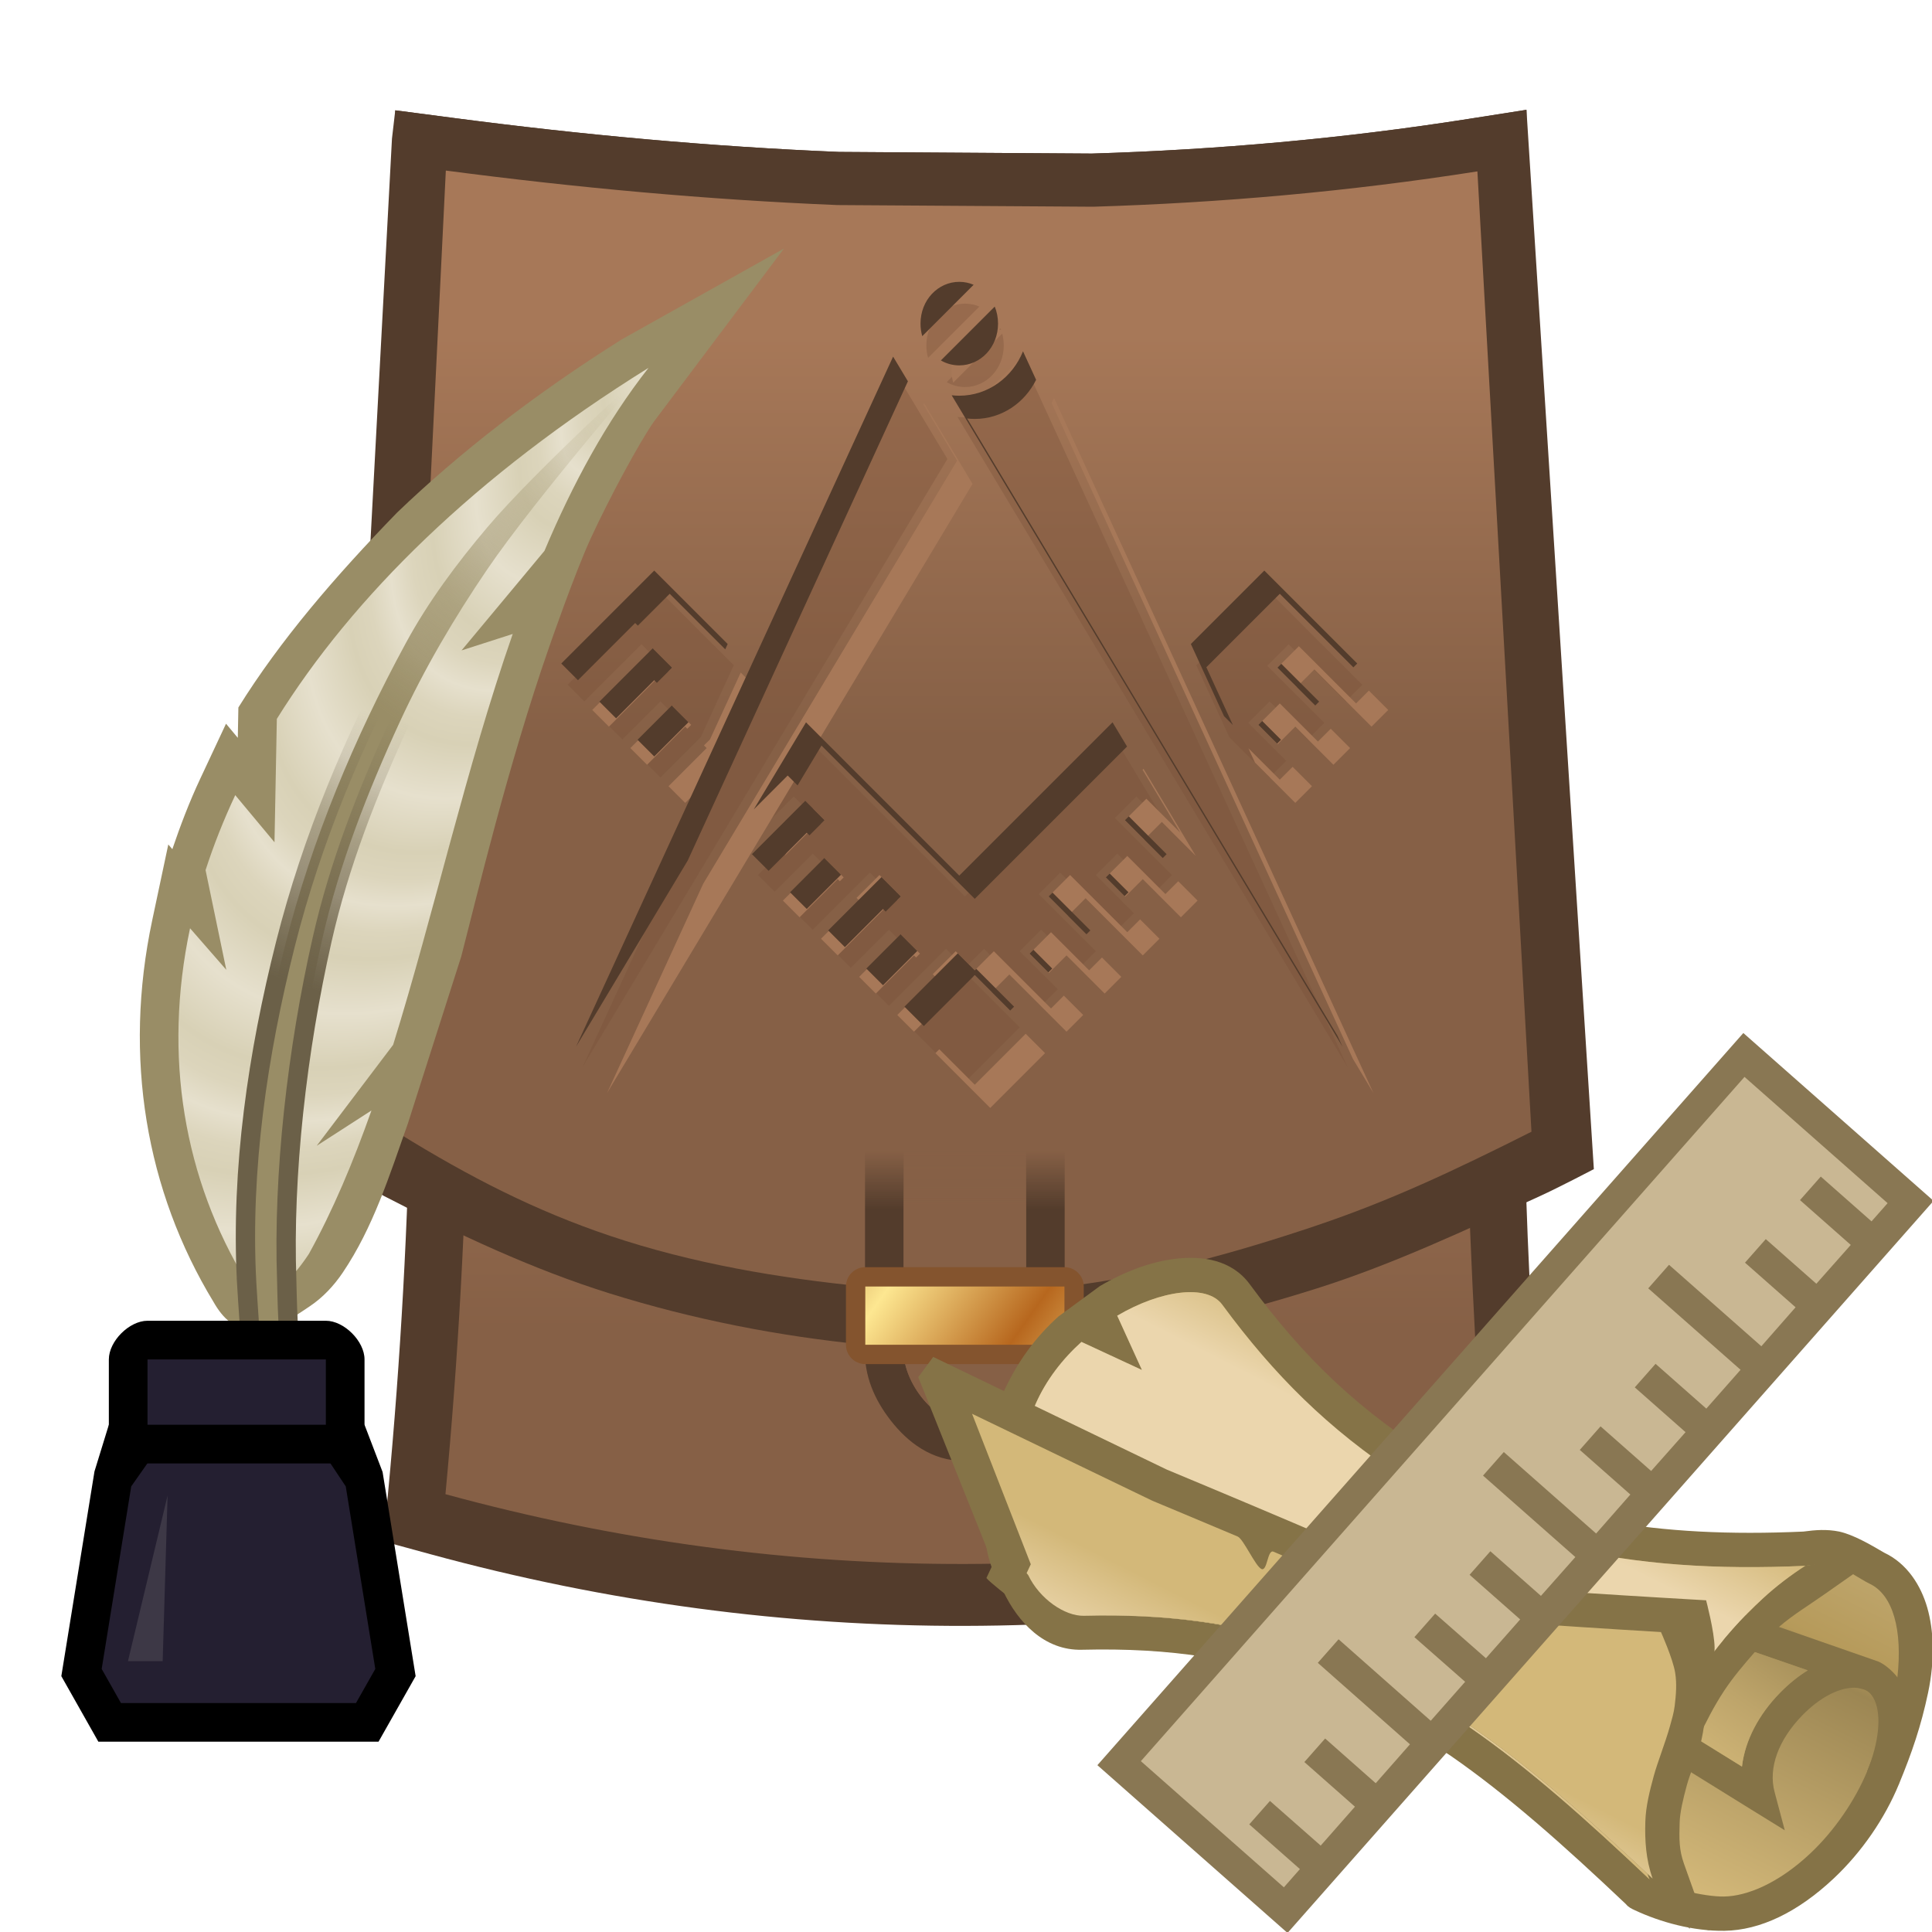 <svg height="500" viewBox="0 0 132.292 132.292" width="500" xmlns="http://www.w3.org/2000/svg" xmlns:xlink="http://www.w3.org/1999/xlink"><linearGradient id="a" gradientUnits="userSpaceOnUse" x1="-437.628" x2="-437.628" xlink:href="#b" y1="41.71" y2="89.679"/><linearGradient id="b"><stop offset="0" stop-color="#a77858"/><stop offset="1" stop-color="#866046"/></linearGradient><linearGradient id="c" gradientUnits="userSpaceOnUse" x1="-437.628" x2="-437.628" xlink:href="#b" y1=".325" y2="36.544"/><linearGradient id="d" gradientUnits="userSpaceOnUse" x1="-156.676" x2="-133.39" y1="206.553" y2="237.229"><stop offset="0" stop-color="#d3b879"/><stop offset=".286" stop-color="#bda46a"/><stop offset=".708" stop-color="#9c8653"/><stop offset=".79" stop-color="#b69a5a"/><stop offset="1" stop-color="#bda46a"/></linearGradient><linearGradient id="e" gradientUnits="userSpaceOnUse" x1="-148.389" x2="-132.372" y1="214.286" y2="243.017"><stop offset="0" stop-color="#d3b879"/><stop offset=".286" stop-color="#bda46a"/><stop offset=".5" stop-color="#a8915b"/><stop offset=".79" stop-color="#bda46a"/><stop offset="1" stop-color="#d3b879"/></linearGradient><linearGradient id="f" gradientUnits="userSpaceOnUse" x1="-152.979" x2="-129.953" xlink:href="#g" y1="202.996" y2="233.625"/><linearGradient id="g"><stop offset="0" stop-color="#d3b879"/><stop offset=".25" stop-color="#ebd6ad"/><stop offset=".5" stop-color="#ebd6ad"/><stop offset=".75" stop-color="#ebd6ad"/><stop offset="1" stop-color="#d3b879"/></linearGradient><linearGradient id="h" gradientUnits="userSpaceOnUse" x1="-640.742" x2="-553.715" xlink:href="#g" y1="652.287" y2="768.053"/><filter id="i" color-interpolation-filters="sRGB" height="1.018" width="1.017" x="-.009" y="-.009"><feGaussianBlur stdDeviation=".738"/></filter><filter id="j" color-interpolation-filters="sRGB" height="1.019" width="1.018" x="-.009" y="-.01"><feGaussianBlur stdDeviation=".791"/></filter><radialGradient id="k" cx="640.468" cy="-122.621" gradientTransform="matrix(-.066 -.134 .276 -.135 566.349 220.052)" gradientUnits="userSpaceOnUse" r="49.537" spreadMethod="reflect"><stop offset="0" stop-color="#e6e0cd"/><stop offset=".5" stop-color="#d8d1b6"/><stop offset=".75" stop-color="#dcd5bc"/><stop offset="1" stop-color="#e6e0cd"/></radialGradient><linearGradient id="l" gradientUnits="userSpaceOnUse" x1="442.173" x2="490.466" y1="173.541" y2="150.791"><stop offset="0" stop-color="#998d66"/><stop offset=".905" stop-color="#998d66" stop-opacity="0"/><stop offset="1" stop-color="#998d66" stop-opacity="0"/></linearGradient><linearGradient id="m" gradientUnits="userSpaceOnUse" x1="416.452" x2="442.173" y1="196.681" y2="173.541"><stop offset="0" stop-color="#6b6048"/><stop offset="1" stop-color="#6b6048" stop-opacity="0"/></linearGradient><filter id="n" color-interpolation-filters="sRGB" height="1.176" width="1.737" x="-.368" y="-.088"><feGaussianBlur stdDeviation=".749"/></filter><linearGradient id="o" gradientTransform="matrix(.344 0 0 1.068 36.569 -4.095)" gradientUnits="userSpaceOnUse" x1="66.048" x2="66.048" y1="77.645" y2="81.38"><stop offset="0" stop-color="#533c2c" stop-opacity="0"/><stop offset="1" stop-color="#533c2c"/></linearGradient><linearGradient id="p" gradientTransform="matrix(.344 0 0 1.068 36.569 -4.095)" gradientUnits="userSpaceOnUse" x1="66.048" x2="66.048" y1="77.645" y2="81.38"><stop offset="0" stop-color="#866046" stop-opacity="0"/><stop offset="1" stop-color="#866046"/></linearGradient><linearGradient id="q" gradientTransform="matrix(.709 0 0 .842 115.346 -236.162)" gradientUnits="userSpaceOnUse" spreadMethod="reflect" x1="-75.162" x2="-56.491" y1="363.896" y2="379.598"><stop offset="0" stop-color="#9f571d"/><stop offset=".511" stop-color="#fde791"/><stop offset="1" stop-color="#b7671e"/></linearGradient><g stroke-width="1.309" transform="matrix(.764 0 0 .764 400.446 22.622)"><path d="m-392.542-18.95c-11.241 1.765-22.489 2.759-33.744 3.104l-22.662-.148c-11.514-.476-23.043-1.535-34.578-3.049l-5.19-.68.51 48.144.164 2.992c1.321 24.287.959 48.551-1.324 72.807l-.408 4.318 4.185 1.143c31.934 8.717 64.003 8.424 95.86.012l4.138-1.092-.311-4.272v-.002c-1.801-24.67-2.421-49.287-1.198-73.91l-.056-2.375-.178-47.81z" fill="#533c2c"/><path d="m-484.219 104.308c31.063 8.479 62.121 8.203 93.183 0-1.813-24.833-2.44-49.664-1.224-74.162l.528-44.396c-11.482 1.803-22.962 2.817-34.429 3.167l-22.936-.149c-11.706-.482-23.405-1.558-35.09-3.092l1.319 45.291c1.321 24.295.956 48.816-1.352 73.341z" fill="url(#a)"/></g><g stroke-width="1.309" transform="matrix(.764 0 0 .764 400.446 22.622)"><path d="m-446.553 90.92c5.922.582 11.936.617 17.85-.037 7.641-.845 15.182-2.685 22.514-4.995 6.909-2.177 13.492-5.299 20.083-8.305 1.632-.744 4.812-2.408 4.812-2.408l-6.041-94.942-5.209.818c-11.241 1.765-22.489 2.759-33.744 3.104l-22.662-.148c-11.514-.476-23.043-1.535-34.578-3.049l-5.19-.68-.295 2.531-4.926 92.206s2.784 1.831 4.262 2.595c6.52 3.37 13.212 6.531 20.218 8.718 7.433 2.32 15.155 3.832 22.904 4.593z" fill="#533c2c"/><path d="m-406.188 80.241c6.653-2.239 12.342-4.917 19.303-8.419l-4.846-86.071c-11.482 1.803-22.962 2.817-34.429 3.167l-22.936-.149c-11.706-.482-23.405-1.558-35.09-3.092l-4.233 86.279c6.444 3.984 12.303 6.964 18.963 9.202 7.351 2.471 15.098 3.786 22.815 4.547 5.951.587 12.001.71 17.939 0 7.668-.917 15.195-3 22.514-5.463z" fill="url(#c)"/><g transform="matrix(1.309 0 0 1.309 -989.172 -82.968)"><path d="m421.331 61.552c-1.444 0-2.65 1.237-2.65 2.856 0 .301.042.589.119.858l3.513-3.513c-.305-.13-.636-.201-.982-.201zm2.424 1.692-3.682 3.682c.376.217.805.338 1.258.338 1.444 0 2.65-1.237 2.65-2.856 0-.419-.081-.811-.225-1.164zm1.933 3.058c-.711 1.767-2.384 3.035-4.357 3.035-.176 0-.349-.011-.52-.03l26.717 44.529-21.84-47.533zm-8.881.363-21.673 47.171 24.988-41.646-3.315-5.524zm-16.33 14.625-6.354 6.354 1.14 1.14 3.177-3.177.733-.733 1.466 1.466-.733.733-3.177 3.177 1.14 1.14 1.874-1.873.733-.733 1.466 1.466-.733.733-1.873 1.874 1.14 1.14 2.755-2.755 2.266-4.932-5.021-5.021zm41.707 0-5.021 5.021 2.266 4.932 2.755 2.755 1.14-1.14-1.873-1.873-.733-.733 1.466-1.466.733.733 1.873 1.874 1.14-1.14-3.177-3.177-.733-.733 1.466-1.466.733.733 3.177 3.177 1.14-1.14-6.354-6.354zm-31.331 10.376-3.573 5.955 1.587-1.587.733-.733 1.466 1.466-.733.733-3.177 3.177 1.14 1.14 1.874-1.873.733-.733 1.466 1.466-.733.733-1.874 1.873 1.14 1.14 3.177-3.177.733-.733 1.466 1.466-.733.733-3.177 3.177 1.14 1.14 1.874-1.873.733-.733 1.466 1.466-.733.733-1.874 1.874 1.14 1.14 3.177-3.177.733-.733 1.303 1.303 1.303-1.303.733.733 3.177 3.177 1.14-1.14-1.873-1.874-.733-.733 1.466-1.466.733.733 1.873 1.873 1.14-1.14-3.177-3.177-.733-.733 1.466-1.466.733.733 3.177 3.177 1.14-1.14-1.874-1.873-.733-.733 1.466-1.466.733.733 1.874 1.873 1.14-1.14-3.177-3.177-.733-.733 1.466-1.466.733.733 1.587 1.587-3.573-5.955-10.477 10.477-10.477-10.477zm10.477 15.691-.57.57-3.177 3.177 3.747 3.747 3.747-3.747-3.177-3.177-.57-.57z" fill="#774f37" opacity=".33"/><path d="m1596.434 238.639c-5.459 0-10.016 4.673-10.016 10.793 0 1.138.159 2.227.451 3.244l13.275-13.277c-1.153-.491-2.405-.76-3.711-.76zm9.162 6.393-13.916 13.916c1.42.819 3.043 1.277 4.754 1.277 5.459 0 10.014-4.675 10.014-10.795 0-1.582-.306-3.066-.852-4.398zm7.305 11.559c-.187.465-.396.919-.617 1.365l77.853 169.443 5.309 8.846zm-33.565 1.371-.174.377 8.701 14.502-65.594 109.324-24.848 54.08 94.441-157.404zm96.84 62.824-5.543 5.541 2.772 2.77 2.228 2.23 4.543-4.541 2.769 2.77 12.006 12.008 4.311-4.311-5-5-3.311 3.311-12.006-12.008zm-166.793.688-15.779 15.779 4.311 4.311 12.006-12.008 2.772-2.771.543.541 1-1zm22.582 6.113-7.936 17.268-1.56 1.561.691.689-2.772 2.771-7.08 7.082 4.309 4.311 10.412-10.414 8.565-18.639zm139.285 7.977-5.543 5.541 2.772 2.77 2.228 2.23 4.543-4.541 2.769 2.77 7.082 7.082 4.309-4.311-5-5-3.309 3.311-7.082-7.082zm-156.943.689-10.851 10.852 4.311 4.311 7.082-7.082 2.769-2.77.543.541 1-1zm148.83 10.902 1.699 3.699 10.412 10.412 4.311-4.311-5-5-3.311 3.311zm-27.104 5.299-.25.25 9.752 16.256-5.998-5.996-2.769-2.771-5.541 5.543 2.769 2.77 2.231 2.23 4.541-4.543 2.769 2.771 5.998 5.996zm-85.377 10.295-7.326 12.211 5.998-5.998 2.772-2.77.541.541 1-1zm81.186 12.223-5.543 5.541 2.772 2.771 2.228 2.229 4.543-4.541 2.769 2.771 7.082 7.08 4.311-4.309-5-5-3.311 3.309-7.082-7.08zm-78.125.688-10.854 10.854 4.311 4.309 7.082-7.08 2.769-2.771.543.541 1-1zm14.086 4.236-2.769 2.771-3.154 3.154.69.689-2.772 2.771-7.082 7.082 4.311 4.309 12.008-12.006 2.772-2.771.541.541 1-.998zm49.26.002-5.541 5.541 2.772 2.771 2.228 2.229 4.541-4.541 2.772 2.771 12.008 12.006 4.311-4.311-5-5-3.311 3.311-12.008-12.006zm-4.926 14.775-5.541 5.543 2.769 2.771 2.231 2.229 4.541-4.543 2.772 2.771 7.08 7.082 4.311-4.309-5-5-3.311 3.309-7.08-7.082zm-38.717.691-10.851 10.852 4.309 4.311 7.082-7.08 2.772-2.771.541.541 1-.998zm14.086 4.236-2.77 2.771-3.154 3.154.69.691-2.772 2.77-7.08 7.082 4.309 4.311 12.008-12.008 2.77-2.771.543.541.383-.383 2.156 2.154 2.228 2.229 4.543-4.541 2.772 2.771 12.006 12.006 4.311-4.311-5-5-3.311 3.311-12.006-12.006-2.772-2.771-4.926 4.926zm18.09 21.32-13.162 13.162-9.162-9.162-1 1 14.162 14.162 14.162-14.162z" fill="#a77858" filter="url(#i)" transform="scale(.265)"/><path d="m1588.434 226.639c-5.459 0-10.016 4.673-10.016 10.793 0 1.138.159 2.227.451 3.244l13.275-13.277c-1.153-.491-2.405-.76-3.711-.76zm9.162 6.393-13.916 13.916c1.42.819 3.043 1.277 4.754 1.277 5.459 0 10.014-4.675 10.014-10.795 0-1.582-.306-3.066-.852-4.398zm7.305 11.559c-2.688 6.678-9.01 11.471-16.467 11.471-.665 0-1.321-.041-1.967-.115l100.978 168.299-1.309-2.846-95.67-159.453c.646.074 1.302.115 1.967.115 6.938 0 12.889-4.15 15.85-10.105zm-33.565 1.371-81.914 178.283 28.848-48.08 56.893-123.826zm-61.719 55.277-24.014 24.014 4.311 4.311 12.006-12.008 2.772-2.771.691.689 8.234-8.234 14.348 14.348.629-1.371zm157.631 0-18.977 18.975 8.564 18.641 2.301 2.301-6.865-14.941 18.977-18.975 19.014 19.014 1-1zm-158.014 20.086-1.772 1.771-12.008 12.008 4.311 4.311 7.082-7.082 2.769-2.77.689.689 1.156-1.156 2.772-2.771zm162.398 4.002-1 1 2.772 2.77 7.006 7.008 1-1zm-157.473 10.777-1.772 1.771-7.08 7.082 4.309 4.309 8.852-8.852zm152.547 4-1 1 2.772 2.77 2.08 2.082 1-1zm-117.873.35-13.504 22.506 5.998-5.998 2.772-2.77 2.557 2.557 6.178-10.295 39.6 39.6 39.35-39.35-3.75-6.25-39.6 39.6zm-.193 20.279-1.772 1.771-12.006 12.008 4.311 4.309 7.082-7.08 2.769-2.771.691.689 1.154-1.154 2.769-2.771zm83.586 4.002-1 1 2.769 2.77 7.008 7.01 1-1zm-78.658 10.775-1.772 1.771-7.082 7.082 4.311 4.309 8.854-8.852zm73.73 4.002-1 1 2.772 2.771 2.082 2.08 1-1zm-58.953.926-1.772 1.77-12.006 12.008 4.309 4.311 7.08-7.08 2.773-2.771.688.689 1.156-1.156 2.772-2.77zm44.176 4-1 1 2.772 2.771 7.006 7.008 1-1zm-39.25 10.777-1.772 1.771-7.082 7.082 4.311 4.311 8.854-8.854zm34.324 4-1 1 2.769 2.771 2.082 2.08 1-1zm-19.547.926-1.772 1.771-12.006 12.008 5 5 11.006-11.008 2.154-2.154 2.156 2.154 7.008 7.008 1-1-9.779-9.779-.383.385z" fill="#533c2c" filter="url(#j)" transform="scale(.265)"/></g></g><g transform="translate(-.068)"><g><path d="m59.299 76.971v15.275c-.095 1.963.671 3.624 1.769 5.032 1.125 1.442 2.775 2.779 5.076 2.76 2.263-.019 3.959-1.285 5.141-2.778 1.141-1.441 1.94-3.276 1.686-5.363v-14.926h-2.645v15.11c.373 2.369-1.945 5.292-4.202 5.31-2.199.018-4.326-2.96-4.178-5.104v-15.316z" fill="url(#o)"/><path d="m66.123 97.391c2.257-.019 4.575-2.942 4.202-5.31v-15.11h-8.38v15.316c-.148 2.144 1.979 5.122 4.178 5.104z" fill="url(#p)"/></g><g stroke-linecap="round" stroke-linejoin="round"><path d="m59.318 86.77a1.323 1.323 0 0 0 -1.324 1.324v3.986a1.323 1.323 0 0 0 1.324 1.324h13.635a1.323 1.323 0 0 0 1.324-1.324v-3.986a1.323 1.323 0 0 0 -1.324-1.324zm1.322 2.646h10.99v1.342h-10.99z" fill="#84542e"/><path d="m59.318 92.081h13.636v-3.988h-13.636z" fill="url(#q)" stroke-width="2.646"/></g></g><g stroke-width="1.578" transform="matrix(-.279 -.569 .569 -.279 -45.309 98.084)"><path d="m-94.66 153.969c-3.636-.038-7.664 1.149-9.368 4.848v.001c-4.009 8.704-8.405 15.042-15.292 21.764-3.688 3.249-5.781 4.789-8.077 6.281l-4.404 2.657c-6.491 3.628-14.024 6.714-22.785 9.976-.422.095-.704.323-1.03.586-2.336 1.88-4.803 4.642-6.25 7.718-1.63 3.465-1.694 7.941-.108 13.089 1.229 3.991 3.397 7.804 6.031 10.789 2.45 2.777 4.605 4.931 7.492 7.188 2.887 2.257 5.807 3.524 8.278 3.966 2.471.442 5.255.156 7.411-1.571 1.49-.983 3.169-2.106 4.17-3.343.843-1.1 1.297-2.24 1.71-3.484 3.146-7.231 6.559-13.417 10.433-18.653.727-.982 1.469-1.93 2.23-2.846l3.672-4.031c1.754-1.752 3.52-3.302 7.53-6.195 8.806-5.597 16.625-8.445 26.457-10.216 3.282-.592 5.045-3.294 5.97-5.883.926-2.589 1.227-5.574.988-8.752l-.975-5.458c-.881-3.073-2.351-6.153-5.155-9.451-2.804-3.298-7.144-5.981-11.421-7.517-2.23-1.237-4.739-1.705-7.506-1.462z" fill="#857347"/><path d="m-158.515 209.377c-1.065 2.262-1.304 5.93.08 10.422 1.054 3.421 3.027 6.889 5.268 9.429 2.241 2.54 4.799 4.784 7.678 7.397 4.264 2.716 8.18 3.533 10.409 1.746.781-.626 2.648-1.577 3.587-2.758.596-.749 1.193-2.613 1.193-2.613 3.846-8.847 8.131-16.302 13.255-22.464l3.847-4.224c1.893-1.893 3.891-3.642 8.093-6.669 9.216-5.873 17.66-8.953 27.887-10.796 2.732-.493 4.333-5.229 3.922-10.713l-6.441-.183 5.599-4.532c-.76-2.65-2.018-5.252-3.876-7.437-2.845-3.345-6.675-5.73-10.392-7.065l-4.757 2.848.515-3.927c-.71-.1-1.394-.159-2.05-.165v-0c-2.861-.03-5.114.844-5.966 2.694-4.173 9.06-8.931 15.915-16.138 22.936-3.84 3.388-6.155 5.094-8.597 6.68l-4.569 2.757c-6.779 3.792-14.491 6.938-23.326 10.228-1.641 1.321-4.29 4.43-5.221 6.409z" fill="url(#d)"/><path d="m-145.49 236.624c1.05-.214 2.003-.73 2.407-1.076l8.111-8.017 21.746-21.493c-.126-1.392-.548-2.681-.98-3.968l-22.054 21.922-4.295 4.269c-.113-1.201-.399-2.472-.87-3.795-1.084-3.047-2.921-5.616-5.336-7.169l4.758-2.985 25.814-16.195c-1.783-2.492-2.189-3.016-2.069-2.789l-26.041 16.393-7.048 4.417-3.63 2.283 4.208.834c2.612.52 4.853 2.806 6.115 6.352.939 2.639.853 4.767.338 6.027-.175.484-.427.793-.767 1.164-.397.395-.916.543-1.6.519-1.739-.06-4.243-1.552-6.484-4.092l-2.776 2.45z" fill="#857347"/><path d="m-114.206 202.072-22.054 21.922-4.295 4.269c-.113-1.201-.399-2.472-.87-3.795-1.084-3.047-2.921-5.616-5.336-7.169l4.758-2.985 25.814-16.195" fill="url(#e)"/><path d="m-130.3 233c3.846-8.847 8.132-16.302 13.255-22.464l3.847-4.224c1.585-1.585 3.055-3.029 6.018-5.245 1.513-1.08 3.111-2.094 4.597-2.973 8.261-4.88 16.077-7.573 25.365-9.247 2.732-.493 4.334-5.229 3.922-10.713l-6.441-.183 5.599-4.532c-.76-2.65-2.018-5.252-3.876-7.437-2.845-3.345-6.675-5.73-10.392-7.066l-4.757 2.848.515-3.927c-.71-.1-1.394-.159-2.05-.166l-0.0 0c-2.861-.03-5.114.844-5.966 2.694-3.818 8.289-8.086 14.692-14.311 21.105-1.183 1.186-2.21 2.254-3.473 3.346-3.012 2.582-4.83 3.788-6.951 5.165l-4.569 2.757c-6.779 3.792-14.49 6.938-23.326 10.228.105.008.209.017.315.029 2.025.24 3.927 1.044 5.708 1.986 1.47.778 2.757 1.877 4.008 2.974 1.145 1.005 2.163 2.096 3.178 3.287 1.902 2.231 3.641 4.782 5.113 7.511s2.679 5.636 3.515 8.581c.546 1.922.936 3.823 1.156 5.665z" fill="url(#f)"/><path d="m-149.129 208.185c1.764.933 3.355 2.193 4.831 3.537.853.777 1.578 1.687 2.296 2.591 1.235 1.557 2.44 3.151 3.446 4.864.9 1.534 1.609 3.175 2.297 4.815.485 1.158.968 2.325 1.288 3.539.509 1.931.675 3.936.993 5.907.421 2.605 1.216 7.821 1.216 7.821l2.463-8.261c-.22-1.842-.596-3.823-1.156-5.668-.899-2.956-2.052-5.856-3.515-8.578-1.434-2.668-3.202-5.162-5.113-7.511-.962-1.182-2.079-2.295-3.178-3.287l2.897-5.976-6.905 3.002c-1.847-1.072-3.761-1.775-5.708-1.986-.106-.011-.315-.029-.315-.029s-6.281 1.175-7.833 3.43c0 0 3.079-.131 4.616-.053 1.124.058 2.259.126 3.354.383 1.39.326 2.699.755 4.028 1.458z" fill="#857347"/><g transform="scale(.265)"><path d="m-380.463 606.111c-14.431 31.328-30.561 55.528-54.088 79.766-4.47 4.483-8.352 8.519-13.127 12.646-11.383 9.759-18.256 14.316-26.271 19.521l-17.268 10.42c-25.622 14.332-54.768 26.22-87.566 38.709l-25.041 4.516 12.285 8.195 12.678 1.449c5.806.676 9.708 2.603 15.705 5.775 3.727 1.972 7.826 5.328 12.453 9.389 3.644 3.199 8.947 9.442 13.998 13.506 5.57 4.481 11.944 7.859 17.849 11.889 4.53 3.092 8.534 7.071 13.486 9.428 5.905 2.811 18.866 5.392 18.866 5.392l8.668-15.34s12.534-22.177 25.363-44.312c6.415-11.068 12.911-22.137 17.879-30.303 2.484-4.083 4.603-7.462 6.016-9.582l4.512-3.779c2.738-2.172 6.285-5.101 10.453-8.6 8.337-6.998 19.101-16.236 29.785-25.475 21.187-18.32 41.674-36.314 42.025-36.623l83.129-65.248-4.711-9.109-81.782-6.138-3.996-4.973c-2.274.53-11.058 4.865-11.041 4.814-10.597-.213-17.038 17.076-20.26 24.067z" fill="#857347"/><path d="m-354.588 592.827c-.059.014-1.006.234-1.006.234-10.814-.115-21.647 6.059-24.869 13.05-14.431 31.328-30.561 55.528-54.088 79.766-4.47 4.483-8.352 8.519-13.127 12.646-11.383 9.759-18.256 14.316-26.271 19.521l-17.268 10.42c-25.622 14.332-54.768 26.22-87.566 38.709 8.247.961 15.439 4 22.17 7.561 5.558 2.94 10.423 7.093 15.148 11.24 4.329 3.8 10.071 10.187 15.416 14.948 2.091 1.862 4.159 3.787 6.504 5.316 3.781 2.466 7.751 4.826 12.07 6.14 5.605 1.705 17.449 2.104 17.449 2.104s50.238-88.889 52.803-88.889c1.321 0 24.254-19.572 46.18-38.547 2.036-1.762-6.192-5.762-4.191-7.498 2.001-1.736 14.231-1.206 16.16-2.883 15.684-13.636 28.396-24.797 28.396-24.797l64.229-50.414-65.633-5.511z" fill="url(#h)" stroke-width="44.194"/></g></g><g stroke-width="2.227" transform="matrix(-.028 -.448 .448 -.028 49.246 65.378)"><path d="m-582.387 291.4 397.408 397.447 103.258-103.258-397.453-397.404z" fill="#897753" stroke-width="3.78" transform="scale(.265)"/><path d="m-126.781 56.526-20.571 20.571 2.622 2.619 7.292-7.289 3.371 3.373-7.284 7.303 5.599 5.583 7.279-7.276 3.387 3.387-7.289 7.276 5.596 5.583 13.282-13.256 3.387 3.387-13.282 13.256 5.609 5.609 7.276-7.303 3.387 3.387-7.276 7.303 5.583 5.583 7.276-7.276 3.387 3.387-7.276 7.276 5.583 5.609 13.282-13.282 3.387 3.387-13.282 13.282 5.609 5.583 7.276-7.276 3.387 3.387-7.276 7.276 5.583 5.609 7.303-7.303 3.387 3.387-7.303 7.303 5.583 5.583 13.282-13.282 3.387 3.387-13.282 13.282 5.609 5.583 7.276-7.276 3.387 3.387-7.276 7.276 5.583 5.609 7.303-7.303 3.387 3.387-7.303 7.303 2.619 2.619 20.585-20.585z" fill="#c9b793" stroke-width="9.525"/></g><g stroke-width="1.798" transform="matrix(.556 0 0 .556 -198.318 -37.702)"><g transform="matrix(.868 -.497 .497 .868 -64.138 225.854)"><path d="m489.289 146.24c-12.655.527-24.193 2.166-34.587 4.76-10.538 3.027-20.305 6.492-28.883 11.115l-1.918 3.207-.395-2.229-6.123 4.303c-2.609 1.833-4.999 3.798-7.287 5.818l-.148-.746-6.352 7.111c-11.5 12.874-17.224 28.52-16.803 44.547-.013 2.429.646 4.078 2.133 5.236 2.096 1.632 5.242 1.287 7.892 1.104 1.93-.133 3.849-.729 5.585-1.584 5.993-2.953 10.862-7.453 16.088-11.955l15.898-14.561c5.34-5.463 16.613-17.512 28.369-27.726 0 0 7.169-6.259 11.035-9.019 4.456-3.181 11.12-7.324 13.963-8.649l24.438-10.515z" fill="#998d66" stroke-width="1.798"/><path d="m395.927 226.3c1.415-.148 4.001-1.487 4.001-1.487 5.233-3.18 10.361-7.106 15.453-11.493l-8.012.422 14.345-6.11c12.402-11.546 24.729-25.129 37.918-36.587l-6.474-1.373 14.949-5.564c7.105-5.42 14.499-10.013 22.316-13.188h.001c-25.172.925-45.587 6.371-61.193 14.767l-7.797 13.039-1.314-7.433c-2.787 1.958-5.375 4.027-7.756 6.193l-3.886 11.922-1.331-6.656c-10.755 12.04-15.983 26.422-15.594 41.25 0 0 1.096 1.523 1.901 1.932.743.378 1.644.453 2.473.366z" fill="url(#k)" stroke-width="17.123"/><path d="m391.553 224.003c6.254-12.391 15.14-23.694 24.838-33.746 9.228-9.565 19.942-17.778 31.246-24.768 4.948-3.06 10.342-5.406 15.81-7.394 8.746-3.179 26.979-7.175 26.979-7.175s-20.023 7.019-29.54 11.652c-6.501 3.164-12.823 6.774-18.712 10.969-7.703 5.487-15.156 11.484-21.557 18.447-9.536 10.374-18.63 22.797-24.689 34.313 0 0-1.567 2.867-2.298 4.328-2.217 4.43-4.287 8.932-6.329 13.445-3.03 6.696-8.787 20.222-8.787 20.222l-6.713 7.927s6.521-18.923 10.345-28.165c2.062-4.984 4.469-9.819 6.784-14.691.854-1.797 2.622-5.364 2.622-5.364z" fill="url(#l)" stroke="url(#m)" stroke-width="2.378"/></g><g><path d="m375.707 243.275h-5.615l-1.77 5.749c-1.363 8.403-2.722 16.807-4.082 25.211l4.562 8.074h34.502l4.57-8.072-4.07-25.15-2.225-5.811h-4.809z" stroke-width="1.798"/><path d="m372.848 250.865-3.639 22.481 2.373 4.201h28.947l2.378-4.2-3.639-22.481-5.048-7.59-16.038-0z" fill="#241f31" stroke-width="17.123"/><path d="m370.092 248.037h31.488v-8.046-4.762c0-2.245-2.517-4.762-4.762-4.762h-4.762-12.44-4.762c-2.245 0-4.762 2.517-4.762 4.762v4.762z" stroke-width="1.798"/><path d="m374.854 235.229v8.045h21.964v-8.045z" fill="#241f31" stroke-width="17.123"/><path d="m377.325 251.99-4.878 20.396h4.274z" fill="#3d3846" filter="url(#n)"/></g></g></svg>